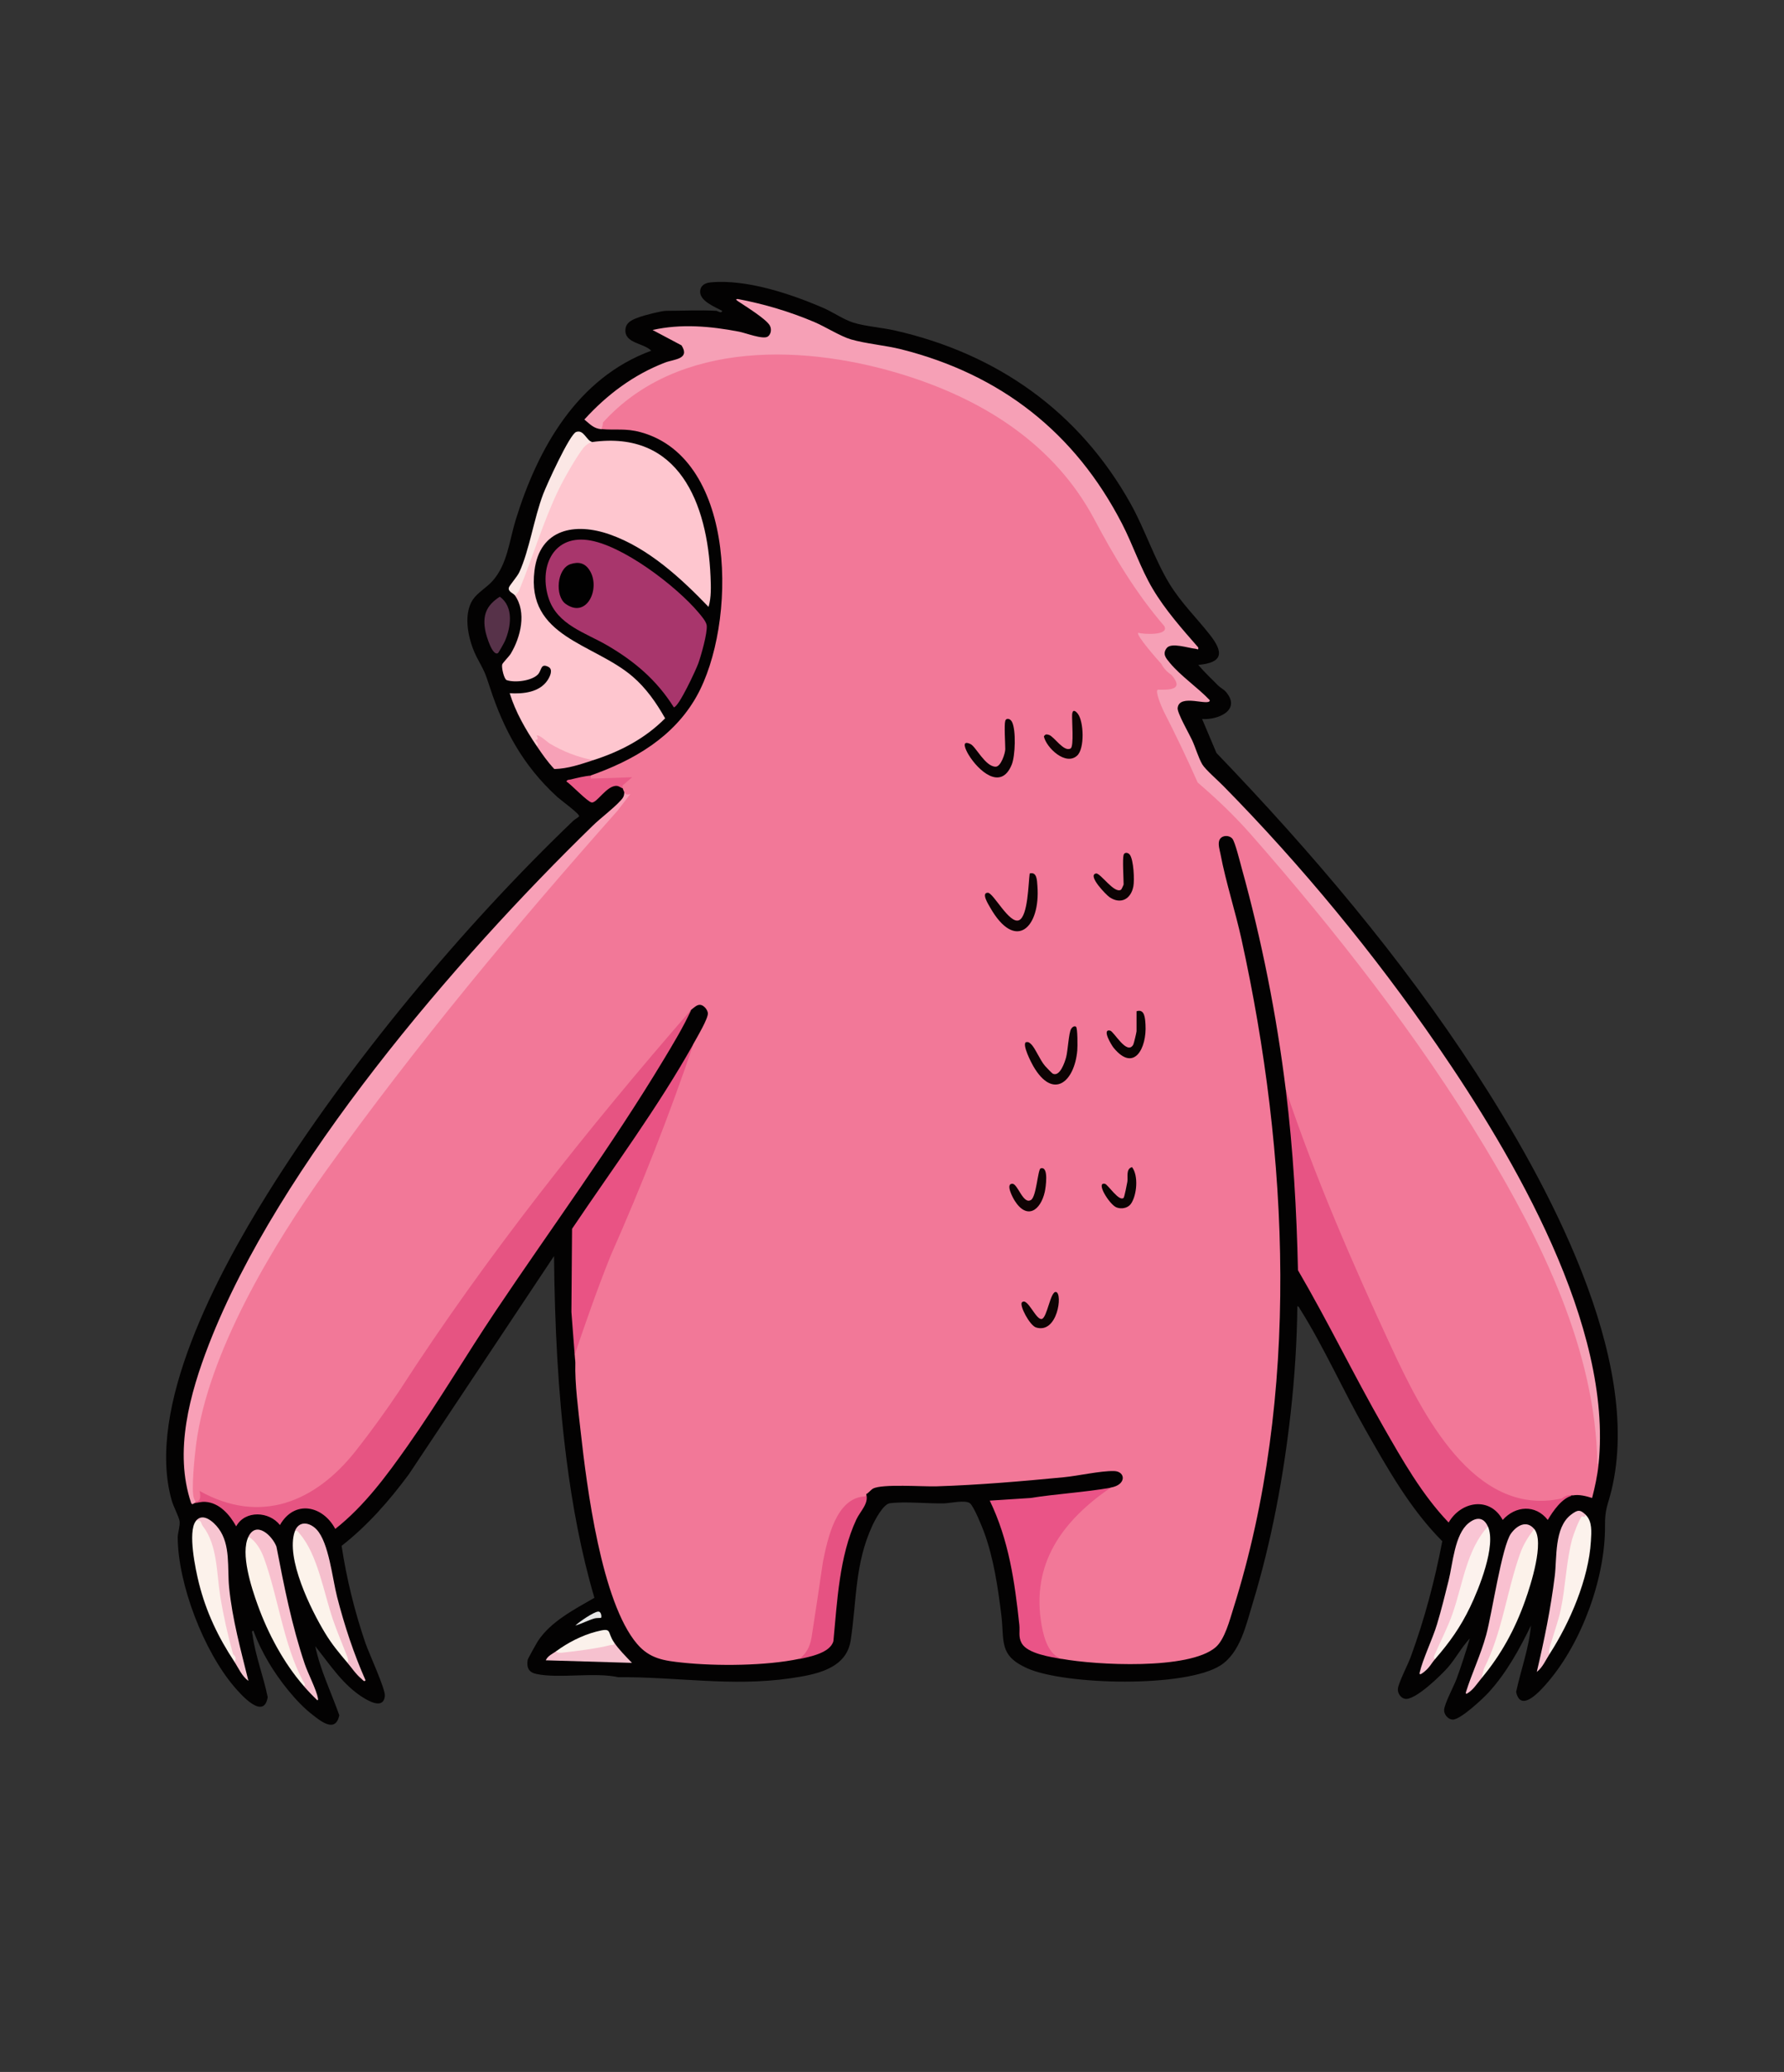 <?xml version="1.0" encoding="UTF-8"?>
<svg id="Layer_1" xmlns="http://www.w3.org/2000/svg" version="1.1" viewBox="0 0 547.5 635.52">
  <rect x="0" y="0" width="547.5" height="635.52" fill="#333333" stroke="none"/>
  <!-- Generator: Adobe Illustrator 29.6.1, SVG Export Plug-In . SVG Version: 2.1.1 Build 9)  -->
  <defs>
    <style>
      .st0 {
        fill: #f8c1cf;
      }

      .st1 {
        fill: #030202;
      }

      .st2 {
        fill: #f6c1cf;
      }

      .st3 {
        fill: #010101;
      }

      .st4 {
        fill: #a8366c;
      }

      .st5 {
        fill: #f7a1b7;
      }

      .st6 {
        fill: #090303;
      }

      .st7 {
        fill: #fcf2e9;
      }

      .st8 {
        fill: #e6e6e6;
      }

      .st9 {
        fill: #e75484;
      }

      .st10 {
        fill: #fcf2eb;
      }

      .st11 {
        fill: #f7c5d1;
      }

      .st12 {
        fill: #f5bfcd;
      }

      .st13 {
        fill: #f8a0b7;
      }

      .st14 {
        fill: #ea5487;
      }

      .st15 {
        fill: #0e0303;
      }

      .st16 {
        fill: #e95384;
      }

      .st17 {
        fill: #0b0403;
      }

      .st18 {
        fill: #fcf2ed;
      }

      .st19 {
        fill: #573249;
      }

      .st20 {
        fill: #e95a87;
      }

      .st21 {
        fill: #f6a0b6;
      }

      .st22 {
        fill: #0a0302;
      }

      .st23 {
        fill: #f8c2d1;
      }

      .st24 {
        fill: #0e0403;
      }

      .st25 {
        fill: #e65482;
      }

      .st26 {
        fill: #f9c5d4;
      }

      .st27 {
        fill: #f9c0d0;
      }

      .st28 {
        fill: #fbe7e5;
      }

      .st29 {
        fill: #fcf2ec;
      }

      .st30 {
        fill: #0b0303;
      }

      .st31 {
        fill: #e65282;
      }

      .st32 {
        fill: #fec6cf;
      }

      .st33 {
        fill: #fbf1eb;
      }

      .st34 {
        fill: #f27898;
      }

      .st35 {
        fill: #0c0303;
      }

      .st36 {
        fill: #fcf3eb;
      }

      .st37 {
        fill: #fcf2ea;
      }
    </style>
  </defs>
  <path class="st1" d="M219.82,95.31c.27.02,1.73,1.04,1.77,0-2.23-1.18-7.02-3.05-6.71-6.09.19-1.86,1.73-2.48,3.34-2.62,10.94-.99,24.48,3.54,34.45,7.85,2.97,1.28,6.3,3.62,9.29,4.53,3.76,1.15,8.65,1.48,12.63,2.38,31.46,7.11,56.67,24.95,72.42,53.19,4.38,7.86,7.27,16.91,11.87,24.47,3.63,5.94,8.22,10.34,12.4,15.65,4.25,5.4,4.17,8.59-3.54,9.28,1.89,2.23,4.05,4.25,6.11,6.33.72.73,1.69,1.13,2.39,1.95,4.75,5.58-2.41,8.66-7.32,8.31l4.4,10.41c29.08,30.25,56.77,62.82,79.66,98.09,21.51,33.15,51.34,87.53,41.6,127.96-1.18,4.89-2.05,5.72-2.01,10.99.11,15.95-7.05,35.61-17.41,47.8-2.19,2.57-8.43,9.83-9.87,3.18,1.45-6.78,3.95-13.43,4.55-20.36-3.51,7.24-7.56,14.58-13.03,20.55-1.74,1.89-8.69,8.43-11.04,8.29-1.36-.08-2.63-1.56-2.58-2.92.08-1.96,3.02-7.37,3.84-9.61,1.48-4.06,2.81-8.21,4.04-12.35-2.55,2.73-4.26,6.04-6.72,8.88-2.07,2.38-10.07,10.16-13.13,9.63-1.42-.25-2.38-1.82-2.2-3.19.25-1.89,3.04-7.27,3.89-9.58,4.27-11.64,7.38-23.38,9.72-35.57-9.86-9.9-16.75-22.21-23.62-34.28-6.76-11.88-12.83-25.49-20-36.88-.22-.35-.37-.88-.86-.91-.12,10.84-.83,21.76-2.03,32.54-2.19,19.69-5.92,39.68-11.69,58.62-2,6.55-3.81,15.1-9.85,18.99-10.72,6.91-47.64,6.07-59.26.92-8.95-3.96-7.02-8.36-8.03-16.46-1.05-8.42-2.32-17.2-5.23-25.18-.63-1.71-3.21-8.14-4.41-9.02-1.48-1.08-6.04,0-7.92.05-5.04.11-11.9-.65-16.63-.04-2.03.26-4.53,5.03-5.38,6.86-5.44,11.75-4.78,23.03-6.65,35.22-1.36,8.85-10.94,10.5-18.42,11.6-18.05,2.64-34.9-.47-52.89-.32-7.36-1.61-18.07.48-25.09-.98-2.42-.5-3.1-1.94-2.72-4.34.06-.38,2.79-5.25,3.21-5.88,3.99-5.97,11.21-9.66,17.26-13.15-4.09-13.91-6.75-28.28-8.59-42.67-2.63-20.61-3.6-41.4-3.8-62.16l-44.51,66.88c-6.01,8.14-12.69,15.76-20.68,22.01,1.52,10.08,4.01,20.17,7.31,29.81,1.05,3.06,6.15,14.1,5.97,16.19-.35,3.96-4.3,1.96-6.32.75-6.38-3.81-10.51-10.29-15.04-15.96,1.54,7.36,4.9,14.15,7.38,21.19-1.2,5.53-5.7,1.8-8.36-.27-4.92-3.83-10.12-10.53-13.31-15.92-1.83-3.09-3.45-6.36-4.68-9.74-.72-.09-.34.84-.28,1.27.84,6.33,3.38,12.81,4.65,19.09-1.18,7.13-8.07-.6-10.27-3.19-9.35-10.96-17.24-31.36-17.35-45.77-.01-1.34.77-3.6.58-5-.18-1.3-1.89-4.52-2.4-6.3-8.17-28.54,14.37-70.07,29.26-93.98,24.79-39.79,60.09-82.19,93.97-114.59.41-.39,1.73-1.14,1.79-1.38.17-.71-5.74-5.01-6.72-5.91-10.42-9.54-16.4-20.45-20.73-33.78-1.47-4.54-1.67-4.76-3.83-8.81-2.59-4.87-4.61-13.15-1.28-18.02,1.41-2.07,4.19-3.66,5.9-5.55,4.67-5.16,5.21-12.43,7.2-18.87,6.78-21.94,18.91-43.51,41.58-51.84-2.25-2.39-8.25-2.2-7.92-6.51.18-2.39,2.5-3.18,4.46-3.87,1.5-.53,6.64-1.86,8.01-1.86,5.01,0,10.47-.29,15.4,0Z"/>
  <g>
    <path class="st21" d="M184.47,131.64c-2.3-.22-3.4-1.54-5.13-2.96,6.9-7.61,15.12-13.77,24.78-17.48,2.74-1.05,7.72-.98,5.05-5.26l-8.9-4.72c8.74-1.98,17.82-1.17,26.54.51,2,.38,7.41,2.51,8.84,1.49,1.03-.73,1.2-2.36.58-3.41-1.2-2.04-7.42-5.85-9.64-7.35-.4-.27-1.23-.79-.07-.73,8.04,1.53,15.86,3.85,23.38,7.04,3.44,1.46,7.99,4.37,11.26,5.33,4.6,1.34,10.54,1.81,15.5,3.06,30.53,7.71,53.33,25.58,67.72,53.54,3.35,6.5,5.63,13.58,9.36,19.87,3.88,6.55,9.01,12.3,13.99,18.01.13.99-.27.47-.81.42-2.25-.21-7.45-2.04-8.86-.22-1.42,1.83-.2,3.13.97,4.55,3.34,4.04,8.6,7.58,12.25,11.45.04,2.06-9.41-2.26-9.87,2.41-.14,1.48,3.52,7.86,4.41,9.77,1.07,2.28,1.94,5.42,3.16,7.5.9,1.53,4.83,4.96,6.44,6.6,24.01,24.39,46.26,51.4,65.7,79.66,23.36,33.95,53.98,86.06,49.45,128.5-1.19.77-.64.25-.77-.6-1.25-7.88-1.09-15.27-2.97-23.5-11.92-52.32-55.63-111.67-89.88-152.36-7.69-9.14-15.67-19.43-24.48-27.55-1.29-1.19-4.21-2.81-5.09-4-2.02-2.74-4.03-8.8-5.63-12.14-2.19-4.56-6.21-11.11-7.36-15.94-.91-3.82,3.03-1.84,5.18-2.54,2.73-.89-2.98-4.96-3.57-5.62-.16-.18-.08-.68-.26-.88-1.13-1.31-8.75-9.44-7.37-10.82,1.39-.06,8.61,1.46,8.24-.91-4.35-5.76-9.19-10.95-12.8-17.24-9.13-15.92-14.02-27.65-28.83-39.9-27.4-22.66-83.52-35.32-115.25-16.52-2.04,1.21-14.15,9.88-14.09,11.58.04,1.08,2.97.09,3.15.98l-4.34.4Z"/>
    <path class="st32" d="M181.7,135.59c26.67-3.73,35.42,18.87,36.36,41.26.13,3.04.26,6.4-.61,9.3-8.5-8.84-18.5-18.07-30.31-22.22-10.64-3.74-21.5-1.76-23.11,11.07-2.57,20.44,18.22,22.31,30.1,32.5,4.15,3.55,7.33,8.11,9.99,12.83-6.13,6.2-13.79,10.19-22.03,12.83-5.9.49-11.8-3.03-16.41-6.31.29,1.77-.03,2.42-.97,1.97-3.39-5.03-6.48-10.36-8.29-16.19,4.1.26,9.13-.24,11.62-3.98.72-1.07,1.82-3.33.23-4.12-2.42-1.2-2,1.11-3.19,2.34-1.92,1.99-7.06,2.6-9.58,1.74-.81-.27-1.64-3.91-1.38-4.79.15-.53,2.12-2.46,2.63-3.32,3.04-5.05,4.94-12.71,1.26-17.9-.19-.61-.01-1.18.53-1.72,3.99-10.72,8.05-21.42,12.61-31.89.98-2.26,7.29-13.59,9.35-13.8l1.21.41Z"/>
    <path class="st25" d="M212.12,309.79c-2.45,5.31-5.51,10.36-8.53,15.37-15.88,26.35-34.31,51.37-51.45,76.93-9.15,13.65-17.53,27.89-27,41.33-6.48,9.2-13.36,18.55-22.25,25.54-3.88-7.26-12.55-8.97-16.98-1.19-3.31-4.22-10.68-4.62-13.43.4-1.95-3.53-5.13-7.25-9.5-7.51-1.24-.07-2.18.26-3.34.4-.12-.38.01-.52.39-.39,1.23-.96-.02-3.13.4-4.74,9.79,6.26,21.26,7.33,31.94,2.52,7.98-3.59,14.81-11.82,19.96-18.75,11.13-14.96,21.07-31.38,32.05-46.55,14.63-20.2,30.49-40.63,46.58-59.67,5.18-6.13,15.36-19.31,21.14-23.69Z"/>
    <path class="st9" d="M394.61,334.28c4.52,9.92,7.96,20.31,12.05,30.41,4.77,11.8,10,23.62,15.17,35.07,9.45,20.93,27.2,66.62,57.32,59.15.71-.18,1.35-.92,2.2-1.01.77-.09.42,1.07,1.35.81-3.27.61-6.13,4.85-7.7,7.5-3.75-4.82-9.9-4.38-13.83,0-3.89-7.25-12.75-5.81-16.59.79-8.18-8.54-14.16-19.12-20.02-29.35-9.06-15.83-17.02-32.29-26.22-48.04-.41-18.48-1.47-36.96-3.73-55.32Z"/>
    <path class="st13" d="M191.58,243.03l3.16-.39c.32.28-.92,1.8-1.19,2.16-10.04,13.39-23.42,26.87-34.35,39.91-18.64,22.25-37.38,45.36-54.29,68.95-16.69,23.3-35.45,52.86-42.38,80.86-2.11,8.51-2.35,17.43-2.48,26.15-.15.11-.27.26-.39.39-.28.03-.55.64-.98.01-5.38-15.8-.41-33.66,5.42-48.7,21.29-54.87,75.67-118.13,117.8-159.1,2.53-2.46,6.2-5.15,8.52-7.67.8-.87,1.15-1.36,1.17-2.59Z"/>
    <path class="st16" d="M212.91,320.06c.08,3.65-1.66,7.6-2.89,11.13-8.09,23.09-18.99,45.77-27.54,68.84-1.63,4.4-2.93,9.99-4.82,14.16-.26.59-1.01.57-1.1.94-.17.68.03,2.03,0,2.88l-1.2-15.59.2-25.51c12.55-18.65,26.37-37.23,37.34-56.86Z"/>
    <path class="st14" d="M340.89,456.33c-1.35,2.91-4.8,4.42-7.12,6.51-9.64,8.74-14.6,17.74-13.84,31.23.29,5,1.67,11.84,5.94,14.8-3.37-.62-10.54-1.64-12.33-4.86-1.07-1.94-.5-3.64-.71-5.61-1.41-13.22-3.23-26.03-9.08-38.12l12.44-.8c8.17-1.29,16.55-1.73,24.69-3.16Z"/>
    <path class="st31" d="M265.84,458.31c.85,2.89-1.84,5.19-3.06,7.81-5.21,11.22-5.85,25.07-7.01,37.23-.94,3.66-7.31,4.85-10.48,5.52,1.32-2.11,2.39-4.24,2.98-6.69,2.58-10.59,2.35-40.88,15.67-44.01.95-.22,1.5.19,1.88.14Z"/>
    <path class="st7" d="M76.24,471.34c2.43-.71,4.78,4.11,5.49,6.23.82,2.44,1.62,4.87,2.33,7.35,2.19,10.93,5.57,21.32,10.15,31.17.33.96-.03,1.46-.98,1.06-6.13-7.02-10.95-16.02-14.12-24.79-1.95-5.37-5.39-15.87-2.86-21.03Z"/>
    <path class="st27" d="M470.84,468.97l.08,1.21c-3.08,4.45-5.16,9.47-6.23,15.07-2.03,10.5-5.38,20.34-10.04,29.54-1.41,1.68-2.56,3.65-4.55,4.74-.27.08-.27-.32-.19-.58,1.84-5.81,4.51-11.33,6.2-17.5,1.77-6.43,4.81-27.23,7.62-31.09,1.82-2.51,4.8-4.15,7.11-1.38Z"/>
    <path class="st10" d="M60.05,466.6c1.82-2.05,3.9,2.27,4.65,3.94,1.14,2.56,1.94,5.2,2.32,7.98,1.02,9.53,2.51,19.13,5.22,28.54,1.09.84,1.4,2.88-.33,2.6-4.97-7.51-8.67-15.27-10.87-24.09-1.03-4.12-3.47-15.65-.98-18.96Z"/>
    <path class="st26" d="M456.62,468.18l-.16,1.4c-2.89,3.56-4.65,7.83-5.99,12.18-2.33,9.36-5.63,18.77-10.05,27.11-1,1.15-1.68,2.57-3.15,3.76-.28.23-1.86,1.62-1.58.4.96-4.19,3.94-10.25,5.32-14.82,1.34-4.43,2.44-8.94,3.56-13.42,1.29-5.14,1.83-14.13,6.11-17.59,2.33-1.89,4.61-1.96,5.93,1Z"/>
    <path class="st37" d="M470.84,468.97c3.23,3.87-1.06,17.15-2.76,21.93-3.16,8.91-7.39,16.65-13.44,23.89l.78-2.97c5.6-11.02,6.96-23.62,11.05-35.16,1.07-3.02,2.46-5.16,4.36-7.69Z"/>
    <path class="st36" d="M90.46,469.76c1.38-2.37,4.04,2.64,4.89,4.24,1.55,2.93,2.71,6.05,3.68,9.22,2.27,8.53,5,16.97,8.44,25.12.28.96.38,1.67-.81,1.71-2.6-3.06-4.76-5.63-6.88-9.12-4.38-7.2-12.17-22.97-9.32-31.17Z"/>
    <path class="st0" d="M76.24,471.34c2.42-4.95,7.29-.34,8.6,3.05,2.36,12.24,4.7,24.13,8.67,35.96.98,2.91,3.61,7.95,4.06,10.56.04.23.1.65-.2.59-1.46-1.38-2.83-2.83-4.15-4.34.85-.27-.03-1.16-.23-1.54-6.01-11.24-7.61-25.76-12-37.77-.9-2.45-2.46-5.2-4.75-6.51Z"/>
    <path class="st28" d="M158,182.6c-.48-.67-2.17-1.1-1.83-2.38.19-.68,2.59-3.37,3.21-4.73,3.09-6.74,4.48-16.47,7.3-23.9,1.05-2.78,8.14-18.41,10.15-19.1,2.34-.8,3.08,2.55,4.87,3.11-.89.12-2.04,1.02-2.61,1.73-2.16,2.71-6.04,9.53-7.6,12.75-4.83,9.98-7.93,20.71-12.14,30.92-.24.59-.79,1.28-1.35,1.61Z"/>
    <path class="st29" d="M475.58,507.29c-1.13.32-1.06-.59-.9-1.54,3.23-9.18,4.85-18.6,5.89-28.32.65-4.42,1.88-8.61,3.98-12.41.43-.48,1.12-.61,2.09-.38,2.07,2.04,1.77,5.2,1.6,8.11-.7,11.59-6.45,24.93-12.66,34.55Z"/>
    <path class="st12" d="M90.46,469.76c1.17-3.37,4.51-2.95,6.72-.6,3.74,3.98,4.83,15.03,6.26,20.6,2.24,8.73,5.09,17.4,8.74,25.63-.39.64-.87-.13-1.19-.39-1.84-1.55-2.9-3.25-4.34-4.94.58-.67-.3-2.45-.58-3.17-1.32-3.4-2.77-6.82-3.95-10.27-2.76-8.12-4.62-19.74-10.11-26.14-.35-.41-.94-1.44-1.56-.71Z"/>
    <path class="st18" d="M440.43,508.87c-.81-.37-.17-1.22.05-1.73,1.77-4.04,3.79-7.93,5.27-12.11,3.2-9.07,4.25-19.49,10.88-26.84,2.62,5.84-2.73,19.07-5.47,24.75-2.97,6.17-6.31,10.85-10.73,15.93Z"/>
    <path class="st23" d="M486.64,464.63c-.29,1.12-1.1.38-1.14.43-.87.92-2.64,5.65-3.02,7.06-1.81,6.77-2.01,14.5-3.46,21.43-.76,3.62-1.99,6.9-3.02,10.41-.24.83-.93,2.58-.42,3.33-1.19,1.85-2.16,4.17-3.95,5.53,2.29-9.69,4.3-19.5,5.52-29.43.7-5.65-.2-14.78,4.94-18.76,2.06-1.59,2.85-1.67,4.54,0Z"/>
    <path class="st11" d="M60.05,466.6c2.16-2.89,5.56.24,7.04,2.24,3.75,5.05,2.63,12.07,3.23,18.1.97,9.72,3.6,19.24,5.92,28.64-2.03-1.46-3.02-3.92-4.34-5.92,1.11-1.23-.32-2.09-.37-2.27-1.62-5.81-2.95-11.72-3.93-17.73-1.15-7.05-.83-15.78-5.33-21.52-.67-.86-.43-2.38-2.23-1.54Z"/>
    <path class="st19" d="M152.82,200.33c-1.72,1-3.53-5.26-3.81-6.56-1.03-4.85.15-8.06,4.39-10.74,4.34,3.15,3.41,9.34,1.52,13.68-.2.46-1.92,3.52-2.1,3.62Z"/>
    <path class="st20" d="M191.18,241.85c-.2.03-1.16-.73-1.81-.79-3.12-.31-6.21,5.39-7.81,5.07-1.36-.27-6.2-5.44-7.75-6.45.36-.63.85-.47,1.37-.6,1.76-.44,4.37-1.07,6.13-1.18.05,0,.32.39.92.35,4.06-.25,8.16-.72,12.25-.69.9.36.52.89.04,1.5-.24.3-3.12,2.76-3.34,2.78Z"/>
    <path class="st2" d="M188.42,503.73c1.54,2.27,3.64,4.34,5.53,6.32l-26.46-.79c.65-1.44,2.15-2.02,3.16-2.76,6.25-.84,12.18-1.77,17.77-2.76Z"/>
    <path class="st5" d="M182.1,233.16c-3.91,1.26-7.78,2.63-11.98,2.72-2.06-2.17-3.75-4.6-5.4-7.06.96-.41-.32-1.46-.4-1.78-.05-.23,1.3.08.4-1.37.61-.57,3.29,1.98,4.07,2.44,4.11,2.43,8.61,4.19,13.31,5.06Z"/>
    <path class="st33" d="M188.42,503.73c.24,1.15-.57.72-1.25.9-3.58.96-10.48,1.85-14.36,2.26-.63.07-1.77.23-2.16-.39,3.58-2.64,7.96-4.91,12.33-6.04,5.1-1.32,3.2-.03,5.44,3.27Z"/>
    <path class="st8" d="M184.47,496.23c-.07.07-1.41.01-1.99.18-2.03.57-3.89,1.62-5.91,2.19,1.14-1.12,5.64-4.2,6.99-4.28,1.04-.06,1.11,1.71.91,1.92Z"/>
    <g>
      <path class="st34" d="M184.47,131.64c.42-.74.5-1.19.57-2.04,23.1-25.54,62.65-24.21,93.93-14.1,23.72,7.67,44.7,21.17,56.69,43.44,6.26,11.79,12.91,22.95,21.67,33.12,1.56,2.97-6.47,2.49-7.98,2.04-1,.46,6.17,8.58,7.08,9.56.59,1.23,1.63,2.36,3.13,3.4,3.93,4.57-.59,4.56-4.21,4.48-1.03.33,1.19,5.34,1.64,6.35,3.75,7.32,7.28,14.7,10.58,22.13,5.71,4.9,11.2,10.07,16.54,16.16,25.72,29.28,51.25,61.91,71.4,95.34,17.75,29.44,34.07,62.6,34.72,97.32l.36.36c-.37,3.48-1.11,6.89-1.98,10.27-1.83-.58-3.98-1.15-5.92-.79-1.13-.27-2.24.03-3.33.92-27.12,6.07-43.15-26.52-52.56-46.8-11.73-25.3-23.27-51.85-32.2-78.55-2.81-22.83-7.39-45.88-13.54-68.02-.47-1.69-2.03-8.05-2.86-8.99-1.12-1.27-3.55-1.05-4.05.66-.36,1.22.19,2.9.43,4.14,1.61,8.5,4.52,17.4,6.41,25.98,14.55,66.11,18.1,140.09-2.47,205.31-1.12,3.56-2.64,9.52-5.45,11.93-8.17,7.04-36.81,5.46-47.19,3.56-4.03-1.13-5.5-6.41-6.18-10.16-3.46-19.03,6.43-32.27,21.19-42.38,4.94-.87,4.55-4.99,1-5.07-4.16-.09-10.94,1.47-15.42,1.9-12.96,1.25-26.09,2.38-39.08,2.79-4.13.13-16.67-.81-19.45.69-.7.38-1.64,1.6-2.09,1.66-.03.33-.16.74-.44.75-8.8.41-11.4,12.88-12.85,20.02-1.13,7.8-2.3,15.56-3.51,23.29-.49,2.91-1.74,5.08-3.75,6.5-10.2,2.16-25.31,2.27-35.74,1.18-5.76-.6-10.12-1.18-14.02-5.73-10.98-12.84-15.47-48.28-17.34-65.21-.72-6.53-1.82-14.65-1.63-21.09l-.13-2.65c3.34-9.8,6.94-20.15,11.01-30.27,9.59-21.63,18.08-43.31,25.45-65.04.99-1.77,4.5-7.67,4.34-9.24-.1-1.06-1.2-2.38-2.26-2.54s-2.04.89-2.87,1.52c-31.34,35.99-62.93,75.57-89.48,116.75-4.27,6.36-8.8,12.63-13.44,18.52-12.42,15.76-29.34,22.72-47.94,12.3.5,2.15.09,3.26-1.21,3.32-.2-.32-.38-.64-.51-.98-.93-2.41.23-13.33.66-16.64,3.64-28.01,23.47-61.02,39.86-83.89,27.72-38.67,58.14-75.15,89.41-110.39l3.99-5.18c-.94.32-1.57.13-1.88-.56,0-.21-.44-.81-.39-1.18l-.16-.83,2.99-2.59c-4.26.18-8.48.32-12.68.42l-.03-.96c13.17-4.64,25.42-11.73,32.46-24.22,12.37-21.97,12.68-72.8-17.06-81.04-4.76-1.32-7.74-.56-12.24-.99Z"/>
      <g>
        <path class="st35" d="M330.22,314.93c.52.35.49,6.23.39,7.3-.87,9.68-7.42,15.26-13.49,4.81-.64-1.1-3.45-6.55-2.3-7.37.79-.15,1.06.09,1.59.58,1.3,1.2,2.73,4.89,4.33,6.73.37.42,2.1,2.24,2.39,2.37,2.14.96,3.63-3.47,4.05-5.03.55-2.01.79-7.5,1.54-8.73.34-.57.99-1.01,1.5-.67Z"/>
        <path class="st30" d="M316.01,267.92c2.22-.59,2.23,2.05,2.36,3.76,1.01,12.87-6.72,20.39-14.53,6.63-.53-.94-2.8-4.49-.67-4.48,1.7.01,6.62,9.73,9.57,8.42,2.77-1.23,2.86-11.52,3.27-14.34Z"/>
        <path class="st6" d="M308.5,221.11c.28-.96,1.53-.76,2.07.3,1.29,2.55,1.02,10.44-.08,13.14-3.33,8.15-10.3,1.79-13.21-3.01-.82-1.34-2.53-4.76.56-3.32,1.63.76,4.51,6.92,7.71,6.95,1.64.02,2.96-4.16,2.96-5.37,0-1.87-.38-7.38,0-8.69Z"/>
        <path class="st30" d="M344.84,262.19c.24-.82,1.36-.8,1.94.04,1.12,1.64,1.42,7.66,1.04,9.66-.73,3.85-3.84,5.63-7.3,3.31-1.02-.68-6.91-6.72-4.17-7.28,1.32-.27,5.67,6.4,7.71,4.96.13-.09.77-1.48.77-1.6,0-1.94-.39-7.73,0-9.08Z"/>
        <path class="st15" d="M328.59,229.55c1.04-.65.32-8.82.44-10.42s.97-1.22,1.77-.18c1.8,2.37,2.12,10.63-.21,12.8-3.52,3.27-9.46-2.38-10.23-5.86.44-.76.84-.7,1.58-.47,1.58.5,4.59,5.41,6.65,4.13Z"/>
        <path class="st22" d="M348.79,310.18c2.54-.85,2.64,2.21,2.76,4.15.42,7.03-3.46,14.79-9.8,7.04-.63-.77-3.71-5.84-1.06-5.26,1.18.26,5.16,7.71,7.1,4.32.18-.31,1.01-3.83,1.01-4.13v-6.12Z"/>
        <path class="st15" d="M319.37,358.38c2.61-.84,1.53,6.03,1.27,7.19-1.29,5.72-5.45,8.68-9.23,2.73-.61-.96-2.9-5.22-.73-5.21,1.69,0,3.3,6.48,5.73,4.97,1.68-1.05,2.08-9.4,2.96-9.69Z"/>
        <path class="st17" d="M347.04,369.28c-.96,1.35-3.03,1.66-4.47,1.03-2.13-.92-6.43-7.86-3.46-7.2.89.2,4.3,5.54,5.71,4.32.25-.21,1.04-4.24,1.16-4.96.25-1.46-.54-3.91,1.43-4.49,2.04,2.63,1.51,8.66-.36,11.3Z"/>
        <path class="st24" d="M313.64,399.46c1.69-1.65,4.27,5.53,6.08,5.1,1.66-.39,2.66-8.66,4.38-8.27,2.1.49.45,12.94-6.14,10.88-1.95-.61-5.23-6.84-4.32-7.72Z"/>
      </g>
    </g>
    <g>
      <path class="st4" d="M214.35,187.87c.85,1,2.41,2.76,2.54,4,.24,2.31-1.73,9.23-2.6,11.65-.69,1.91-6.02,13.43-7.5,13.43-5.22-8.32-12.04-14.11-20.47-19.02-6.66-3.87-15.29-6.27-17.95-14.44-2.96-9.09.99-19.25,11.93-17.85,10.57,1.35,27.25,14.15,34.06,22.23Z"/>
      <path class="st3" d="M173.56,185.2c-3.29-2.39-2.69-10.79,1.54-12.17,2.48-.81,4.41-.33,5.82,1.86,3.52,5.47-.79,15.09-7.36,10.31Z"/>
    </g>
  </g>
</svg>